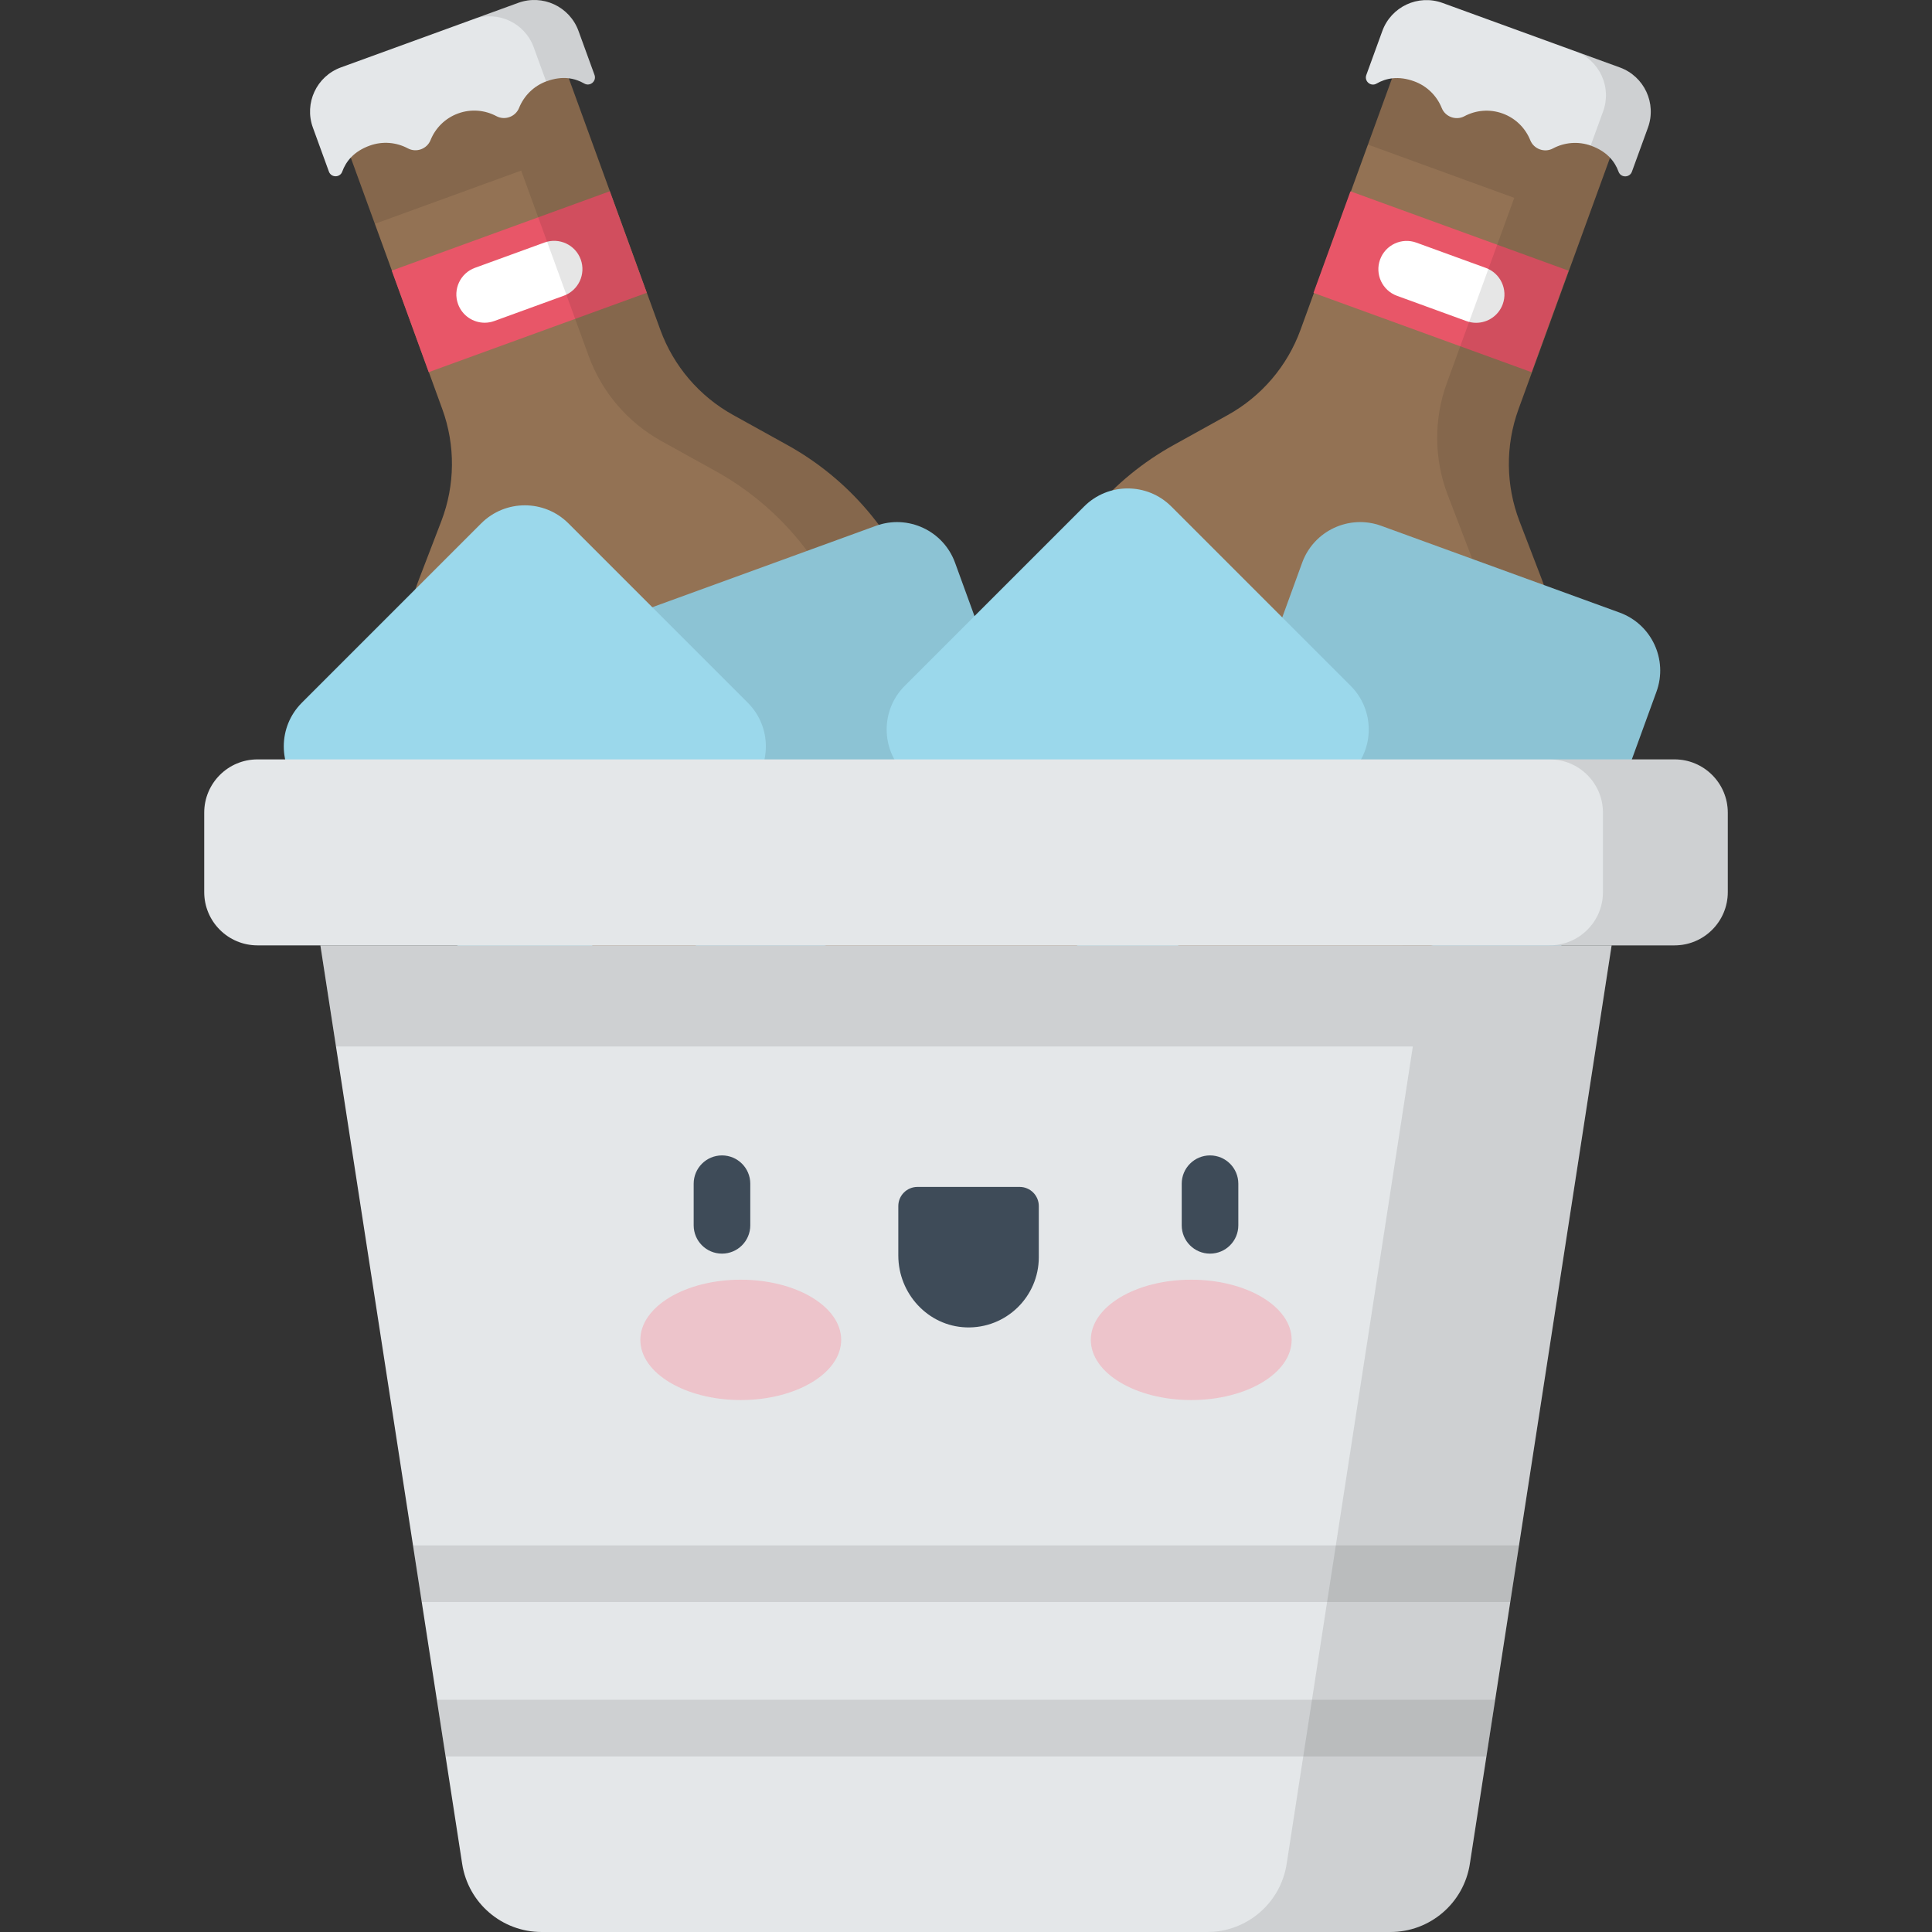 <?xml version="1.0" encoding="iso-8859-1"?>
<!-- Generator: Adobe Illustrator 19.0.0, SVG Export Plug-In . SVG Version: 6.00 Build 0)  -->
<svg xmlns="http://www.w3.org/2000/svg" xmlns:xlink="http://www.w3.org/1999/xlink" version="1.1" id="Capa_1" x="0px" y="0px" viewBox="0 0 512 512" style="enable-background:new 0 0 512 512;" xml:space="preserve">
<rect x="0" y="0" width="512" height="512" fill="#333333" stroke="none"/>
<path style="fill:#937254;" d="M174.985,87.392l-25.859-71.048L91.356,37.37l25.859,71.048c3.496,9.605,3.403,20.15-0.261,29.692  l-5.891,15.34c-6.629,17.262-6.797,36.338-0.472,53.713l46.775,128.514c4.227,11.613,17.068,17.601,28.681,13.374l90.885-33.08  c11.613-4.227,17.601-17.068,13.374-28.681l-46.775-128.514c-6.324-17.376-18.714-31.881-34.888-40.843l-14.373-7.965  C185.33,105.016,178.481,96.997,174.985,87.392z"/>
<rect x="106.91" y="60.362" transform="matrix(-0.94 0.342 -0.342 -0.94 292.539 97.775)" style="fill:#E85668;" width="61.48" height="28.631"/>
<path style="fill:#FFFFFF;" d="M128.438,85.525c-3.064,0-5.94-1.891-7.048-4.937c-1.417-3.893,0.59-8.196,4.483-9.613l18.413-6.701  c3.89-1.415,8.196,0.59,9.613,4.482s-0.59,8.196-4.483,9.613l-18.413,6.701C130.157,85.379,129.29,85.525,128.438,85.525z"/>
<g style="opacity:0.1;">
	<path d="M208.644,117.935l-14.373-7.965c-8.941-4.954-15.79-12.973-19.286-22.578l-25.859-71.048L91.356,37.37l7.988,21.948   l38.777-14.114l17.871,49.1c3.496,9.605,10.345,17.623,19.286,22.578l14.373,7.965c16.174,8.962,28.564,23.467,34.888,40.843   l46.775,128.514c4.227,11.613-1.761,24.454-13.374,28.681l18.992-6.912c11.613-4.227,17.601-17.068,13.374-28.681l-46.775-128.514   C237.207,141.402,224.817,126.897,208.644,117.935z"/>
</g>
<path style="fill:#E4E7E9;" d="M82.917,33.809l4.245,11.664c0.601,1.653,2.939,1.657,3.538,0.004  c0.981-2.707,3.07-5.353,7.246-6.873c3.471-1.263,7.138-0.891,10.158,0.723c2.22,1.186,5.049,0.156,5.987-2.179  c1.276-3.178,3.846-5.82,7.317-7.083s7.138-0.891,10.158,0.723c2.22,1.186,5.049,0.156,5.987-2.179  c1.276-3.177,3.846-5.82,7.317-7.083c4.177-1.52,7.477-0.836,9.969,0.608c1.522,0.881,3.309-0.625,2.708-2.277l-4.245-11.664  c-2.351-6.458-9.492-9.788-15.95-7.438L90.354,17.859C83.896,20.21,80.566,27.351,82.917,33.809z"/>
<g style="opacity:0.1;">
	<path d="M137.351,0.754L125.48,5.075c6.458-2.351,13.599,0.979,15.95,7.438l3.302,9.071c0.047-0.018,0.09-0.042,0.138-0.059   c4.176-1.52,7.477-0.836,9.969,0.608c1.522,0.881,3.309-0.625,2.708-2.277l-4.245-11.664C150.951,1.733,143.81-1.597,137.351,0.754   z"/>
</g>
<path style="fill:#937254;" d="M402.417,108.441l25.859-71.048l-57.769-21.026l-25.859,71.048  c-3.496,9.605-10.345,17.623-19.286,22.578l-14.373,7.965c-16.174,8.962-28.564,23.467-34.888,40.843l-46.775,128.514  c-4.227,11.613,1.761,24.454,13.374,28.681l90.885,33.079c11.613,4.227,24.454-1.761,28.681-13.374l46.775-128.514  c6.324-17.376,6.156-36.452-0.472-53.713l-5.891-15.34C399.014,128.591,398.921,118.046,402.417,108.441z"/>
<rect x="351.254" y="60.376" transform="matrix(-0.94 -0.342 0.342 -0.94 715.409 275.522)" style="fill:#E85668;" width="61.48" height="28.631"/>
<path style="fill:#FFFFFF;" d="M391.193,85.548c-0.852,0-1.718-0.146-2.564-0.454l-18.412-6.701  c-3.892-1.417-5.899-5.721-4.482-9.613c1.416-3.891,5.719-5.897,9.613-4.482l18.412,6.701c3.892,1.417,5.899,5.721,4.482,9.613  C397.134,83.656,394.258,85.548,391.193,85.548z"/>
<g style="opacity:0.1;">
	<path d="M408.569,153.474l-5.891-15.34c-3.664-9.542-3.757-20.087-0.261-29.692l25.859-71.048l-57.769-21.026l-7.988,21.948   l38.777,14.114l-17.871,49.1c-3.496,9.605-3.403,20.15,0.261,29.692l5.891,15.34c6.629,17.262,6.796,36.338,0.472,53.713   l-46.775,128.514c-4.227,11.613-17.068,17.601-28.681,13.374l18.992,6.912c11.613,4.227,24.454-1.761,28.681-13.374l46.775-128.514   C415.365,189.811,415.198,170.735,408.569,153.474z"/>
</g>
<path style="fill:#E4E7E9;" d="M366.331,8.214l-4.245,11.664c-0.601,1.653,1.186,3.159,2.708,2.277  c2.492-1.443,5.793-2.128,9.969-0.608c3.471,1.263,6.041,3.906,7.317,7.083c0.938,2.336,3.767,3.366,5.987,2.179  c3.02-1.614,6.687-1.986,10.158-0.723c3.471,1.263,6.041,3.906,7.317,7.083c0.938,2.336,3.767,3.366,5.987,2.179  c3.02-1.614,6.687-1.986,10.158-0.723c4.177,1.52,6.265,4.166,7.246,6.873c0.599,1.653,2.937,1.649,3.538-0.004l4.245-11.664  c2.351-6.458-0.979-13.599-7.438-15.95L382.281,0.777C375.823-1.574,368.682,1.756,366.331,8.214z"/>
<g style="opacity:0.1;">
	<path d="M429.278,17.882l-11.871-4.321c6.458,2.351,9.788,9.492,7.438,15.95l-3.302,9.071c0.048,0.017,0.096,0.026,0.143,0.043   c4.177,1.52,6.265,4.166,7.246,6.873c0.599,1.653,2.937,1.649,3.538-0.004l4.245-11.664   C439.066,27.374,435.736,20.233,429.278,17.882z"/>
</g>
<path style="fill:#9BD8EB;" d="M266.311,233.245l-63.164,22.99c-8.485,3.088-17.867-1.287-20.955-9.772l-22.99-63.164  c-3.088-8.485,1.287-17.867,9.772-20.955l63.164-22.99c8.485-3.088,17.867,1.287,20.955,9.772l22.99,63.164  C279.171,220.774,274.796,230.157,266.311,233.245z"/>
<g style="opacity:0.1;">
	<path d="M266.311,233.245l-63.164,22.99c-8.485,3.088-17.867-1.287-20.955-9.772l-22.99-63.164   c-3.088-8.485,1.287-17.867,9.772-20.955l63.164-22.99c8.485-3.088,17.867,1.287,20.955,9.772l22.99,63.164   C279.171,220.774,274.796,230.157,266.311,233.245z"/>
</g>
<path style="fill:#9BD8EB;" d="M331.872,233.245l63.164,22.99c8.485,3.088,17.867-1.287,20.956-9.772l22.99-63.164  c3.088-8.485-1.287-17.867-9.772-20.955l-63.164-22.99c-8.485-3.088-17.867,1.287-20.955,9.772l-22.99,63.164  C319.012,220.774,323.387,230.157,331.872,233.245z"/>
<g style="opacity:0.1;">
	<path d="M331.872,233.245l63.164,22.99c8.485,3.088,17.867-1.287,20.956-9.772l22.99-63.164c3.088-8.485-1.287-17.867-9.772-20.955   l-63.164-22.99c-8.485-3.088-17.867,1.287-20.955,9.772l-22.99,63.164C319.012,220.774,323.387,230.157,331.872,233.245z"/>
</g>
<g>
	<path style="fill:#9BD8EB;" d="M198.173,209.355l-47.53,47.53c-6.385,6.385-16.737,6.385-23.122,0l-47.53-47.53   c-6.385-6.385-6.385-16.737,0-23.122l47.53-47.53c6.385-6.385,16.737-6.385,23.122,0l47.53,47.53   C204.558,192.618,204.558,202.97,198.173,209.355z"/>
	<path style="fill:#9BD8EB;" d="M357.944,204.881l-47.53,47.53c-6.385,6.385-16.737,6.385-23.122,0l-47.53-47.53   c-6.385-6.385-6.385-16.737,0-23.122l47.53-47.53c6.385-6.385,16.737-6.385,23.122,0l47.53,47.53   C364.329,188.144,364.329,198.496,357.944,204.881z"/>
</g>
<path style="fill:#E4E7E9;" d="M427.098,250.533H84.902l37.578,243.414C124.083,504.335,133.023,512,143.533,512h224.934  c10.51,0,19.45-7.665,21.053-18.053L427.098,250.533z"/>
<g style="opacity:0.4;">
	<ellipse style="fill:#F98F9D;" cx="315.69" cy="355.08" rx="26.609" ry="15.946"/>
	<ellipse style="fill:#F98F9D;" cx="196.31" cy="355.08" rx="26.609" ry="15.946"/>
</g>
<g>
	<path style="fill:#3E4B58;" d="M191.332,332.226c-4.142,0-7.5-3.357-7.5-7.5v-11.03c0-4.143,3.358-7.5,7.5-7.5s7.5,3.357,7.5,7.5   v11.03C198.832,328.868,195.474,332.226,191.332,332.226z"/>
	<path style="fill:#3E4B58;" d="M320.668,332.226c-4.143,0-7.5-3.357-7.5-7.5v-11.03c0-4.143,3.357-7.5,7.5-7.5s7.5,3.357,7.5,7.5   v11.03C328.168,328.868,324.811,332.226,320.668,332.226z"/>
	<path style="fill:#3E4B58;" d="M275.296,333.165c0,10.508-8.705,18.982-19.296,18.605c-10.089-0.359-17.939-8.957-17.939-19.052   v-13.095c0-2.804,2.273-5.076,5.076-5.076h27.082c2.804,0,5.076,2.273,5.076,5.076v13.542H275.296z"/>
</g>
<g style="opacity:0.1;">
	<path d="M84.902,250.533l4.135,26.787H374.42l-33.442,216.627C339.375,504.335,330.435,512,319.925,512h48.542   c10.51,0,19.45-7.665,21.053-18.053l37.578-243.414L84.902,250.533L84.902,250.533z"/>
</g>
<path style="fill:#E4E7E9;" d="M443.763,250.533H68.237c-7.796,0-14.115-6.32-14.115-14.115v-21.055  c0-7.796,6.32-14.115,14.115-14.115h375.526c7.796,0,14.115,6.32,14.115,14.115v21.055  C457.878,244.214,451.559,250.533,443.763,250.533z"/>
<g style="opacity:0.1;">
	<path d="M443.763,201.248h-33.079c7.796,0,14.116,6.32,14.116,14.115v21.055c0,7.796-6.32,14.115-14.116,14.115h33.079   c7.796,0,14.115-6.32,14.115-14.115v-21.055C457.878,207.567,451.559,201.248,443.763,201.248z"/>
</g>
<g style="opacity:0.1;">
	<path d="M118.083,465.465h275.834l2.316-15H115.767L118.083,465.465z M109.45,409.545l2.316,15h288.469l2.316-15H109.45z"/>
</g>
<g>
</g>
<g>
</g>
<g>
</g>
<g>
</g>
<g>
</g>
<g>
</g>
<g>
</g>
<g>
</g>
<g>
</g>
<g>
</g>
<g>
</g>
<g>
</g>
<g>
</g>
<g>
</g>
<g>
</g>
</svg>
